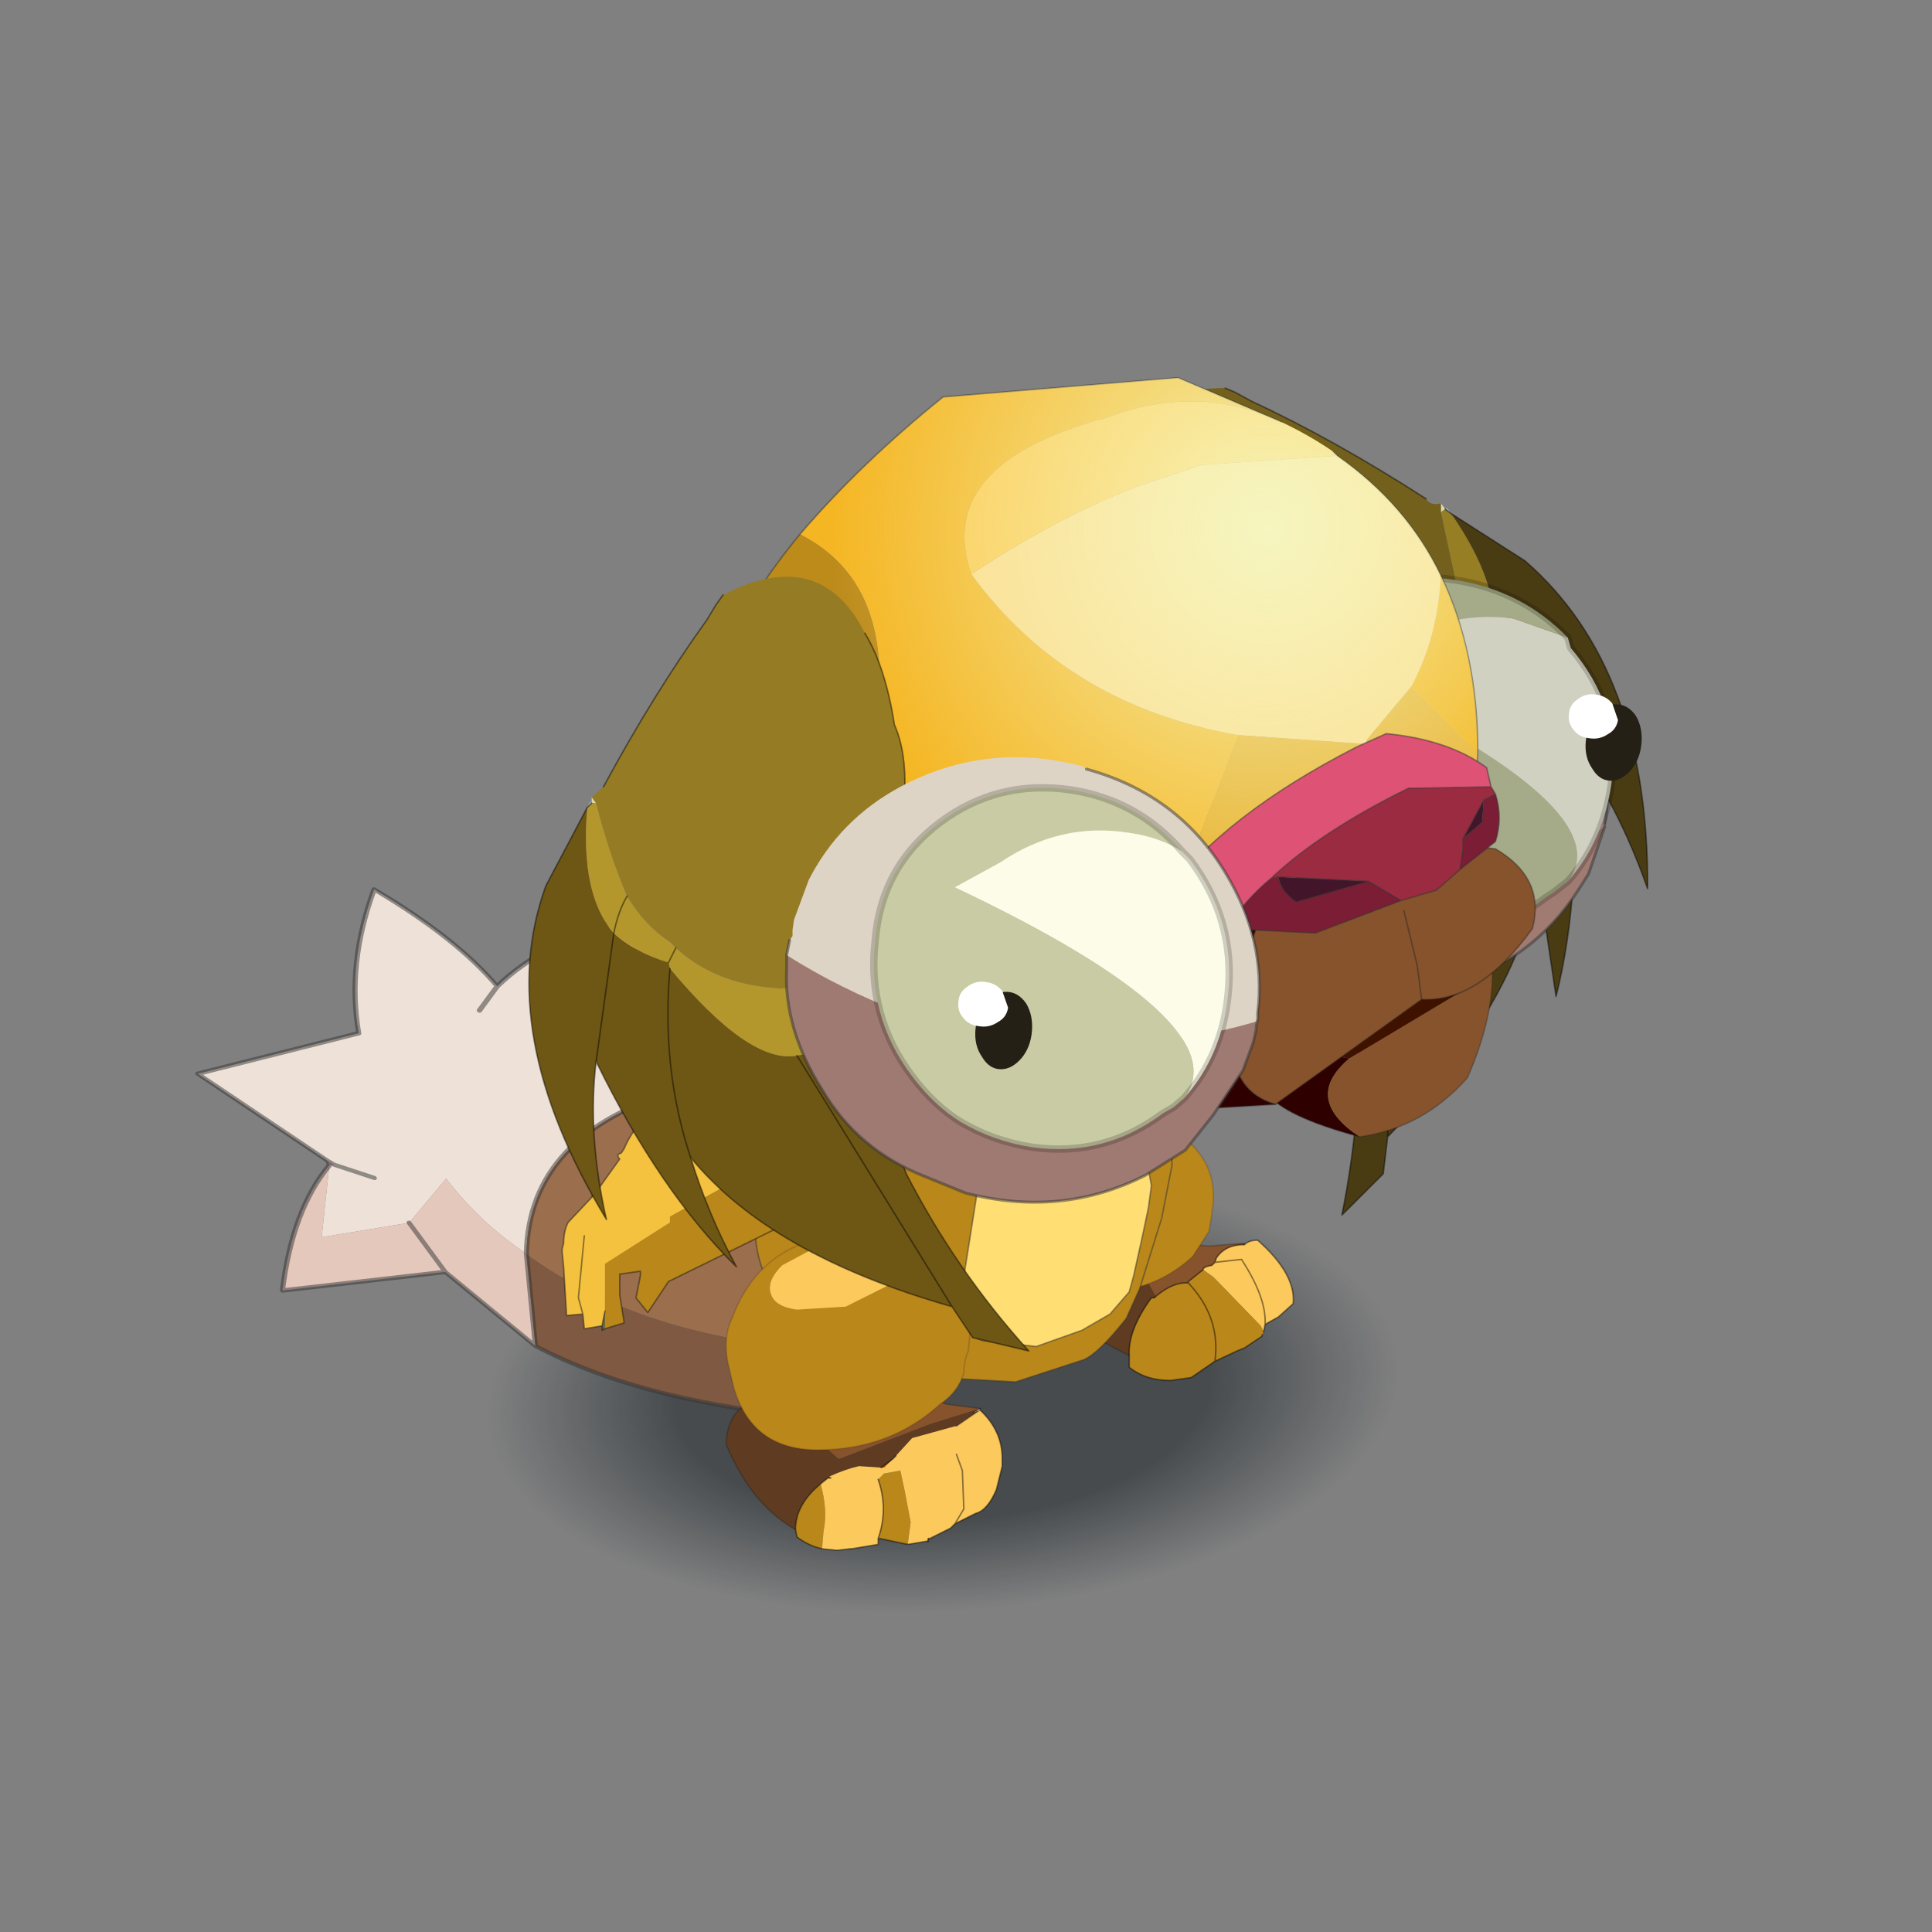 <?xml version="1.0" encoding="UTF-8" standalone="no"?>
<svg xmlns:xlink="http://www.w3.org/1999/xlink" height="440.0px" width="440.0px" xmlns="http://www.w3.org/2000/svg">
  <rect width="100%" height="100%" fill="#808080" stroke="none"/>
  <g transform="matrix(10.0, 0.0, 0.0, 10.0, 0.0, 0.0)">
    <use height="44.0" transform="matrix(0.909, 0.0, 0.0, 0.909, 2.0, 2.0)" width="44.0" xlink:href="#sprite0"/>
  </g>
  <defs>
    <g id="sprite0" transform="matrix(1.0, 0.0, 0.0, 1.0, 0.0, 0.0)">
      <use height="44.0" transform="matrix(1.0, 0.0, 0.0, 1.0, 0.0, 0.0)" width="44.0" xlink:href="#shape0"/>
      <use height="43.0" transform="matrix(0.74, 0.0, 0.0, 0.74, 1.487, 7.264)" width="50.8" xlink:href="#sprite1"/>
    </g>
    <g id="shape0" transform="matrix(1.0, 0.0, 0.0, 1.0, 0.0, 0.0)">
      <path d="M44.0 44.0 L0.0 44.0 0.0 0.0 44.0 0.0 44.0 44.0" fill="#43adca" fill-opacity="0.0" fill-rule="evenodd" stroke="none"/>
    </g>
    <g id="sprite1" transform="matrix(1.0, 0.0, 0.0, 1.0, 29.95, 33.9)">
      <use height="29.5" transform="matrix(-1.108, 0.052, 0.0, 0.533, 13.338, -8.184)" width="29.5" xlink:href="#sprite2"/>
      <use height="4.95" transform="matrix(1.0, 0.0, 0.0, 1.0, 0.7, -4.9)" width="8.15" xlink:href="#sprite3"/>
      <use height="5.95" transform="matrix(1.0, 0.0, 0.0, 1.0, 0.05, -8.9)" width="6.1" xlink:href="#sprite4"/>
      <use height="8.7" transform="matrix(1.0, 0.0, 0.0, 1.0, -1.35, -16.35)" width="10.15" xlink:href="#sprite5"/>
      <use height="6.55" transform="matrix(3.341, -0.381, 0.927, 2.9, -29.95, -15.7)" width="5.95" xlink:href="#sprite6"/>
      <use height="15.2" transform="matrix(1.0, 0.0, 0.0, 1.0, -9.35, -14.85)" width="14.1" xlink:href="#sprite7"/>
      <use height="6.1" transform="matrix(1.0, 0.0, 0.0, 1.0, -10.35, -0.3)" width="9.35" xlink:href="#sprite8"/>
      <use height="7.5" transform="matrix(1.0, 0.0, 0.0, 1.0, -10.35, -5.1)" width="8.25" xlink:href="#sprite9"/>
      <use height="9.3" transform="matrix(1.0, 0.0, 0.0, 1.0, -15.9, -10.95)" width="9.8" xlink:href="#sprite10"/>
      <use height="28.0" transform="matrix(1.0, 0.0, 0.0, 1.0, 2.9, -33.55)" width="17.95" xlink:href="#sprite11"/>
      <use height="14.2" transform="matrix(1.0, 0.0, 0.0, 1.0, 5.2, -27.25)" width="14.6" xlink:href="#sprite12"/>
      <use height="3.0" transform="matrix(1.0, 0.0, 0.0, 1.0, 18.0, -23.2)" width="2.8" xlink:href="#sprite13"/>
      <use height="24.1" transform="matrix(1.0, 0.0, 0.0, 1.0, -12.05, -33.9)" width="27.6" xlink:href="#sprite15"/>
      <use height="10.35" transform="matrix(1.0, 0.0, 0.0, 1.0, 5.5, -18.55)" width="11.55" xlink:href="#sprite16"/>
      <use height="6.8" transform="matrix(1.0, 0.0, 0.0, 1.0, 4.5, -21.85)" width="11.3" xlink:href="#sprite17"/>
      <use height="26.2" transform="matrix(1.0, 0.0, 0.0, 1.0, -17.0, -27.15)" width="16.9" xlink:href="#sprite18"/>
      <use height="15.1" transform="matrix(1.0, 0.0, 0.0, 1.0, -8.35, -21.05)" width="16.1" xlink:href="#sprite19"/>
      <use height="6.25" transform="matrix(-0.546, -0.019, -0.041, 0.468, 0.146, -13.38)" width="4.7" xlink:href="#sprite14"/>
    </g>
    <g id="sprite2" transform="matrix(1.0, 0.0, 0.0, 1.0, 14.75, 14.75)">
      <use height="29.5" transform="matrix(1.0, 0.0, 0.0, 1.0, -14.75, -14.75)" width="29.5" xlink:href="#shape1"/>
    </g>
    <g id="shape1" transform="matrix(1.0, 0.0, 0.0, 1.0, 14.75, 14.75)">
      <path d="M10.4 -10.45 Q14.75 -6.1 14.75 0.0 14.75 6.1 10.4 10.4 6.1 14.75 0.0 14.75 -6.1 14.75 -10.45 10.4 -14.75 6.1 -14.75 0.0 -14.75 -6.1 -10.45 -10.45 -6.1 -14.75 0.0 -14.75 6.1 -14.75 10.4 -10.45" fill="url(#gradient0)" fill-rule="evenodd" stroke="none"/>
    </g>
    <radialGradient cx="0" cy="0" gradientTransform="matrix(0.017, 0.0, 0.0, 0.017, 0.0, 0.0)" gradientUnits="userSpaceOnUse" id="gradient0" r="819.2" spreadMethod="pad">
      <stop offset="0.588" stop-color="#0e171d" stop-opacity="0.498"/>
      <stop offset="1.0" stop-color="#101a24" stop-opacity="0.0"/>
    </radialGradient>
    <g id="sprite3" transform="matrix(1.0, 0.0, 0.0, 1.0, 0.0, 0.0)">
      <use height="4.95" transform="matrix(1.0, 0.0, 0.0, 1.0, 0.0, 0.0)" width="8.15" xlink:href="#shape2"/>
    </g>
    <g id="shape2" transform="matrix(1.0, 0.0, 0.0, 1.0, 0.0, 0.0)">
      <path d="M0.3 2.25 L0.0 2.25 0.3 1.75 0.3 2.25" fill="#410100" fill-rule="evenodd" stroke="none"/>
      <path d="M6.5 0.35 Q6.65 0.2 6.95 0.2 8.25 1.35 8.15 2.35 L7.65 2.8 7.2 3.05 7.15 3.3 7.05 3.1 5.45 1.45 5.1 1.2 Q5.1 1.1 5.4 1.05 L5.5 0.95 5.55 0.8 Q5.85 0.35 6.5 0.35 M7.2 3.05 Q7.25 2.15 6.4 0.85 L5.5 0.95 6.4 0.85 Q7.25 2.15 7.2 3.05" fill="#fcc95d" fill-rule="evenodd" stroke="none"/>
      <path d="M7.15 3.3 L7.1 3.4 7.1 3.45 6.5 3.85 6.25 3.95 5.5 4.3 4.7 4.85 4.0 4.95 Q3.15 4.95 2.6 4.5 L2.6 4.1 Q2.55 3.25 3.35 2.15 L3.45 2.15 3.5 2.1 Q4.1 1.6 4.6 1.65 L4.6 1.6 5.1 1.2 5.45 1.45 7.05 3.1 7.15 3.3 M5.5 4.3 Q5.7 2.85 4.65 1.7 L4.6 1.65 4.65 1.7 Q5.7 2.85 5.5 4.3" fill="#ba871b" fill-rule="evenodd" stroke="none"/>
      <path d="M0.3 1.75 Q0.35 0.95 0.85 0.7 L2.8 0.0 3.3 0.15 Q2.7 0.05 2.05 1.05 2.45 1.35 3.25 1.65 L3.5 2.1 3.45 2.15 3.35 2.15 Q2.55 3.25 2.6 4.1 0.6 3.15 0.3 2.25 L0.3 1.75" fill="#5f3c21" fill-rule="evenodd" stroke="none"/>
      <path d="M3.3 0.15 L3.5 0.25 5.3 0.4 6.5 0.3 6.5 0.35 Q5.85 0.35 5.55 0.8 L5.5 0.95 5.4 1.05 Q5.1 1.1 5.1 1.2 L4.6 1.6 4.6 1.65 Q4.1 1.6 3.5 2.1 L3.25 1.65 Q2.45 1.35 2.05 1.05 2.7 0.05 3.3 0.15" fill="#86532c" fill-rule="evenodd" stroke="none"/>
      <path d="M0.3 1.75 Q0.35 0.95 0.85 0.7 L2.8 0.0 M6.5 0.35 Q6.65 0.2 6.95 0.2 8.25 1.35 8.15 2.35 L7.65 2.8 7.2 3.05 7.15 3.3 M7.1 3.4 L7.1 3.45 6.5 3.85 6.25 3.95 5.5 4.3 4.7 4.85 4.0 4.95 Q3.15 4.95 2.6 4.5 L2.6 4.1 Q2.55 3.25 3.35 2.15 L3.45 2.15 3.5 2.1 Q4.1 1.6 4.6 1.65 L4.6 1.6 5.1 1.2 Q5.1 1.1 5.4 1.05 L5.5 0.95 5.55 0.8 Q5.85 0.35 6.5 0.35 M0.0 2.25 L0.3 1.75 M4.6 1.65 L4.65 1.7 Q5.7 2.85 5.5 4.3 M5.5 0.95 L6.4 0.85 Q7.25 2.15 7.2 3.05" fill="none" stroke="#000000" stroke-linecap="round" stroke-linejoin="round" stroke-opacity="0.451" stroke-width="0.05"/>
      <path d="M2.8 0.0 L3.3 0.15 3.5 0.25 5.3 0.4 6.5 0.3 6.5 0.35 M2.6 4.1 Q0.6 3.15 0.3 2.25" fill="none" stroke="#000000" stroke-linecap="round" stroke-linejoin="round" stroke-opacity="0.2" stroke-width="0.05"/>
    </g>
    <g id="sprite4" transform="matrix(1.0, 0.0, 0.0, 1.0, 0.0, 0.0)">
      <use height="5.95" transform="matrix(1.0, 0.0, 0.0, 1.0, 0.0, 0.0)" width="6.1" xlink:href="#shape3"/>
    </g>
    <g id="shape3" transform="matrix(1.0, 0.0, 0.0, 1.0, 0.0, 0.0)">
      <path d="M2.5 0.25 L2.65 0.2 3.2 0.0 3.8 0.05 Q4.3 0.15 4.85 0.55 6.35 1.55 6.05 3.25 L6.05 3.3 5.95 3.9 5.4 4.75 Q4.1 5.95 2.3 5.95 0.65 5.95 0.2 4.3 L0.05 3.6 Q-0.05 2.9 0.15 2.45 0.8 0.6 2.5 0.25 M3.8 0.25 L3.25 0.25 2.55 0.35 Q1.9 0.6 1.4 1.0 1.05 1.4 1.1 1.75 1.2 2.1 1.8 2.2 L3.0 2.1 4.1 1.5 4.5 0.7 3.8 0.25" fill="#ba871b" fill-rule="evenodd" stroke="none"/>
      <path d="M3.8 0.25 L4.5 0.7 4.1 1.5 3.0 2.1 1.8 2.2 Q1.2 2.1 1.1 1.75 1.05 1.4 1.4 1.0 1.9 0.6 2.55 0.35 L3.25 0.25 3.8 0.25" fill="#fcc95d" fill-rule="evenodd" stroke="none"/>
      <path d="M2.5 0.25 Q0.8 0.6 0.15 2.45 -0.05 2.9 0.05 3.6 L0.2 4.3 Q0.65 5.95 2.3 5.95 4.1 5.95 5.4 4.75 L5.95 3.9 6.05 3.3 6.05 3.25 Q6.35 1.55 4.85 0.55 4.3 0.15 3.8 0.05 L3.2 0.0 2.65 0.2 2.5 0.25 Z" fill="none" stroke="#332720" stroke-linecap="round" stroke-linejoin="round" stroke-opacity="0.2" stroke-width="0.05"/>
    </g>
    <g id="sprite5" transform="matrix(1.0, 0.0, 0.0, 1.0, 0.0, 0.0)">
      <use height="8.7" transform="matrix(1.0, 0.0, 0.0, 1.0, 0.0, 0.0)" width="10.15" xlink:href="#shape4"/>
    </g>
    <g id="shape4" transform="matrix(1.0, 0.0, 0.0, 1.0, 0.0, 0.0)">
      <path d="M9.8 2.45 L9.65 2.8 9.75 2.4 9.8 2.35 9.8 2.45 9.75 2.4 9.8 2.45" fill="#666649" fill-rule="evenodd" stroke="none"/>
      <path d="M9.85 2.4 L9.8 2.45 9.8 2.35 9.85 2.4" fill="#3a392c" fill-rule="evenodd" stroke="none"/>
      <path d="M9.85 2.85 L9.85 2.4 9.8 2.35 9.5 2.7 8.5 1.8 7.0 3.05 6.75 3.25 6.65 3.25 4.55 4.4 Q4.55 2.65 3.4 1.65 L2.65 1.05 4.3 0.8 6.9 0.55 7.2 0.4 8.05 0.0 8.65 0.2 9.1 0.55 10.15 1.5 9.9 2.05 10.15 2.4 9.85 2.85 M8.05 0.8 L9.45 1.45 9.9 2.05 9.45 1.45 8.05 0.8" fill="#f4c23f" fill-rule="evenodd" stroke="none"/>
      <path d="M9.8 3.3 L9.9 3.15 9.9 3.25 9.8 3.3 M9.75 2.4 L9.5 2.7 9.1 2.95 9.0 2.9 9.5 2.7 9.8 2.35 9.75 2.4" fill="#4d4d37" fill-rule="evenodd" stroke="none"/>
      <path d="M1.95 8.7 Q1.15 8.0 0.55 6.75 L0.0 5.2 0.2 4.6 Q0.95 2.25 1.55 1.9 L2.65 1.05 3.4 1.65 Q4.55 2.65 4.55 4.4 L6.65 3.25 6.75 3.25 7.0 3.05 8.5 1.8 9.5 2.7 9.75 2.4 9.65 2.8 9.8 2.45 9.85 2.4 9.85 2.85 9.85 3.05 9.9 3.1 9.9 3.15 9.8 3.3 8.05 4.45 7.6 5.0 7.5 4.85 1.95 8.7 M9.0 2.9 L9.1 2.95 9.5 2.7 9.0 2.9 Q9.0 2.45 8.55 2.5 L8.85 3.0 9.0 2.9 8.85 3.0 8.55 2.5 Q9.0 2.45 9.0 2.9" fill="#ba871b" fill-rule="evenodd" stroke="none"/>
      <path d="M1.95 8.7 L7.5 4.85 M7.6 5.0 L8.05 4.45 9.8 3.3 9.9 3.15 M9.9 3.1 L9.85 3.05 9.85 2.85 9.85 2.4 M9.75 2.4 L9.5 2.7 9.1 2.95 9.0 2.9 8.85 3.0 8.55 2.5 Q9.0 2.45 9.0 2.9 L9.5 2.7 M2.65 1.05 L1.55 1.9 M9.9 2.05 L10.15 1.5 9.1 0.55 8.65 0.2 8.05 0.0 7.2 0.4 6.9 0.55 4.3 0.8 2.65 1.05 M9.8 2.35 L9.85 2.4 M9.8 2.35 L9.75 2.4 9.8 2.45 9.8 2.35 9.5 2.7 M9.8 3.3 L9.9 3.25 9.9 3.15 M9.85 2.85 L10.15 2.4 9.9 2.05 9.45 1.45 8.05 0.8" fill="none" stroke="#171711" stroke-linecap="round" stroke-linejoin="round" stroke-opacity="0.482" stroke-width="0.05"/>
    </g>
    <g id="sprite6" transform="matrix(1.0, 0.0, 0.0, 1.0, 0.0, 0.0)">
      <use height="6.55" transform="matrix(1.0, 0.0, 0.0, 1.0, 0.0, 0.0)" width="5.95" xlink:href="#shape5"/>
    </g>
    <g id="shape5" transform="matrix(1.0, 0.0, 0.0, 1.0, 0.0, 0.0)">
      <path d="M1.0 3.05 L1.0 3.0 1.05 3.05 1.0 3.05" fill="#db93b8" fill-rule="evenodd" stroke="none"/>
      <path d="M1.0 3.0 L0.0 1.85 1.7 1.6 Q1.8 0.8 2.3 0.0 2.95 0.65 3.2 1.25 3.8 0.8 4.7 0.65 4.7 1.7 4.3 2.45 L4.65 2.65 Q3.05 2.95 2.65 4.3 2.3 3.9 2.1 3.35 L1.6 3.8 0.7 3.85 1.0 3.05 1.05 3.05 1.0 3.0 M2.95 1.5 L3.2 1.25 2.95 1.5 M1.4 3.25 L1.05 3.05 1.4 3.25 M3.5 1.9 L4.3 2.45 3.5 1.9" fill="#eee1d8" fill-rule="evenodd" stroke="none"/>
      <path d="M2.45 5.35 L1.8 4.4 0.15 4.4 Q0.5 3.5 1.0 3.05 L0.7 3.85 1.6 3.8 1.8 4.4 1.6 3.8 2.1 3.35 Q2.3 3.9 2.65 4.3 L2.45 5.35" fill="#e4c8bc" fill-rule="evenodd" stroke="none"/>
      <path d="M5.95 5.05 L5.95 5.6 5.95 5.75 Q5.95 6.4 5.4 6.55 L5.2 6.55 5.1 6.55 Q3.35 6.15 2.45 5.35 L2.65 4.3 Q3.4 5.25 4.8 5.65 5.3 5.05 5.95 5.05" fill="#7f5942" fill-rule="evenodd" stroke="none"/>
      <path d="M4.65 2.65 Q5.75 3.6 5.95 5.05 5.3 5.05 4.8 5.65 3.4 5.25 2.65 4.3 3.05 2.95 4.65 2.65" fill="#9b6e4d" fill-rule="evenodd" stroke="none"/>
      <path d="M1.0 3.0 L0.0 1.85 1.7 1.6 Q1.8 0.8 2.3 0.0 2.95 0.65 3.2 1.25 3.8 0.8 4.7 0.65 4.7 1.7 4.3 2.45 L4.65 2.65 Q5.75 3.6 5.95 5.05 L5.95 5.6 5.95 5.75 Q5.95 6.4 5.4 6.55 L5.2 6.55 5.1 6.55 Q3.35 6.15 2.45 5.35 L1.8 4.4 0.15 4.4 Q0.5 3.5 1.0 3.05 L1.0 3.0 1.05 3.05 1.4 3.25 M3.2 1.25 L2.95 1.5 M2.65 4.3 Q3.05 2.95 4.65 2.65 M4.3 2.45 L3.5 1.9 M1.8 4.4 L1.6 3.8 M2.65 4.3 L2.45 5.35" fill="none" stroke="#333333" stroke-linecap="round" stroke-linejoin="round" stroke-opacity="0.498" stroke-width="0.05"/>
    </g>
    <g id="sprite7" transform="matrix(1.0, 0.0, 0.0, 1.0, 0.0, 0.0)">
      <use height="15.2" transform="matrix(1.0, 0.0, 0.0, 1.0, 0.0, 0.0)" width="14.1" xlink:href="#shape6"/>
    </g>
    <g id="shape6" transform="matrix(1.0, 0.0, 0.0, 1.0, 0.0, 0.0)">
      <path d="M12.6 2.55 Q13.4 3.25 13.7 4.35 L14.05 6.3 14.1 7.6 13.75 9.4 13.0 11.8 12.55 12.8 Q11.6 14.0 11.1 14.2 L8.8 14.95 5.2 14.75 Q3.4 13.95 1.55 12.75 -0.35 11.5 0.05 8.7 0.45 5.9 0.7 5.4 L1.45 3.95 Q4.25 -0.45 7.85 0.05 12.05 0.7 12.6 2.55" fill="#ba871b" fill-rule="evenodd" stroke="none"/>
      <path d="M12.6 2.55 Q12.05 0.7 7.85 0.05 4.25 -0.45 1.45 3.95 L0.7 5.4 Q0.45 5.9 0.05 8.7 -0.35 11.5 1.55 12.75 3.4 13.95 5.2 14.75 L8.8 14.95 11.1 14.2 Q11.6 14.0 12.55 12.8 L13.0 11.8 13.75 9.4 14.1 7.6 14.05 6.3 13.7 4.35 Q13.4 3.25 12.6 2.55 Z" fill="none" stroke="#333333" stroke-linecap="round" stroke-linejoin="round" stroke-opacity="0.498" stroke-width="0.05"/>
      <path d="M13.4 8.3 L13.3 9.05 13.1 10.0 12.8 11.35 12.65 11.9 12.0 12.65 11.05 13.2 9.5 13.75 7.7 13.55 Q6.7 13.3 7.15 10.75 L7.6 7.9 7.95 7.15 Q9.1 4.75 10.65 5.05 12.45 5.4 12.65 6.4 L13.2 7.2 13.4 8.3" fill="#ffdf73" fill-rule="evenodd" stroke="none"/>
      <path d="M13.4 8.3 L13.3 9.05 13.1 10.0 12.8 11.35 12.65 11.9 12.0 12.65 11.05 13.2 9.5 13.75 7.7 13.55 Q6.7 13.3 7.15 10.75 L7.6 7.9 7.95 7.15 Q9.1 4.75 10.65 5.05 12.45 5.4 12.65 6.4 L13.2 7.2 13.4 8.3 Z" fill="none" stroke="#333333" stroke-linecap="round" stroke-linejoin="round" stroke-opacity="0.498" stroke-width="0.05"/>
    </g>
    <g id="sprite8" transform="matrix(1.0, 0.0, 0.0, 1.0, 0.0, 0.0)">
      <use height="6.1" transform="matrix(1.0, 0.0, 0.0, 1.0, 0.0, 0.0)" width="9.35" xlink:href="#shape7"/>
    </g>
    <g id="shape7" transform="matrix(1.0, 0.0, 0.0, 1.0, 0.0, 0.0)">
      <path d="M8.6 1.3 L8.6 1.35 8.35 1.45 8.6 1.3" fill="#fdfdfd" fill-rule="evenodd" stroke="none"/>
      <path d="M3.9 0.15 Q5.6 0.35 7.45 1.15 L8.6 1.3 7.0 1.8 6.85 1.85 3.85 3.0 3.8 3.0 1.95 1.35 1.75 0.65 2.85 0.05 3.1 0.05 3.8 0.15 3.9 0.15" fill="#86532c" fill-rule="evenodd" stroke="none"/>
      <path d="M6.85 5.7 L6.85 5.8 6.8 5.8 6.85 5.7" fill="#de6900" fill-rule="evenodd" stroke="none"/>
      <path d="M5.65 3.0 L5.35 3.3 5.25 3.3 5.65 3.0" fill="#ce5401" fill-rule="evenodd" stroke="none"/>
      <path d="M3.75 0.05 L3.9 0.15 3.8 0.15 3.75 0.05" fill="#be4003" fill-rule="evenodd" stroke="none"/>
      <path d="M2.35 5.4 Q0.85 4.55 0.0 2.5 0.05 1.45 0.75 1.15 L1.75 0.65 1.95 1.35 3.8 3.0 3.85 3.0 6.85 1.85 7.0 1.8 8.6 1.3 8.35 1.45 8.6 1.35 7.8 1.9 7.75 1.9 6.3 2.3 5.75 2.9 5.65 3.0 5.25 3.3 4.5 3.25 Q4.05 3.35 3.5 3.6 L3.55 3.65 3.45 3.65 3.2 3.85 Q2.35 4.55 2.35 5.4" fill="#5f3c21" fill-rule="evenodd" stroke="none"/>
      <path d="M6.15 5.9 L5.2 5.7 5.15 5.7 Q5.5 4.7 5.15 3.7 L5.35 3.5 5.9 3.4 6.05 4.1 6.25 5.15 6.15 5.9 M3.25 6.05 Q2.8 5.95 2.4 5.65 L2.35 5.4 Q2.35 4.55 3.2 3.85 3.45 4.75 3.3 5.45 L3.25 6.05" fill="#ba871b" fill-rule="evenodd" stroke="none"/>
      <path d="M8.6 1.35 Q9.35 2.05 9.35 3.0 L9.35 3.25 9.15 4.05 Q8.85 4.75 8.45 4.85 L7.75 5.2 7.6 5.35 6.9 5.7 6.85 5.7 6.8 5.8 6.75 5.8 6.15 5.9 6.25 5.15 6.05 4.1 5.9 3.4 5.35 3.5 5.15 3.7 Q5.5 4.7 5.15 5.7 L5.15 5.9 4.25 6.05 4.2 6.05 3.75 6.1 3.25 6.05 3.3 5.45 Q3.45 4.75 3.2 3.85 L3.45 3.65 3.55 3.65 3.5 3.6 Q4.05 3.35 4.5 3.25 L5.25 3.3 5.35 3.3 5.65 3.0 5.75 2.9 6.3 2.3 7.75 1.9 7.8 1.9 8.6 1.35 M7.8 2.85 L8.0 3.4 8.05 4.7 7.75 5.2 8.05 4.7 8.0 3.4 7.8 2.85" fill="#fcc95d" fill-rule="evenodd" stroke="none"/>
      <path d="M8.6 1.3 L8.6 1.35 Q9.35 2.05 9.35 3.0 L9.35 3.25 9.15 4.05 Q8.85 4.75 8.45 4.85 L7.75 5.2 7.6 5.35 6.9 5.7 6.85 5.7 6.85 5.8 6.8 5.8 6.75 5.8 6.15 5.9 5.2 5.7 5.15 5.7 5.15 5.9 4.25 6.05 M4.2 6.05 L3.75 6.1 3.25 6.05 Q2.8 5.95 2.4 5.65 L2.35 5.4 M5.75 2.9 L5.65 3.0 M3.55 3.65 L3.45 3.65 3.2 3.85 Q2.35 4.55 2.35 5.4 M5.25 3.3 L5.65 3.0 M5.15 5.7 Q5.5 4.7 5.15 3.7 M7.75 5.2 L8.05 4.7 8.0 3.4 7.8 2.85" fill="none" stroke="#000000" stroke-linecap="round" stroke-linejoin="round" stroke-opacity="0.451" stroke-width="0.05"/>
      <path d="M3.75 0.05 L3.9 0.15 Q5.6 0.35 7.45 1.15 L8.6 1.3 8.35 1.45 8.6 1.35 7.8 1.9 M4.25 6.05 L4.2 6.05 M2.35 5.4 Q0.85 4.55 0.0 2.5 0.05 1.45 0.75 1.15 L1.75 0.65 2.85 0.05 3.1 0.05 3.8 0.15 M3.9 0.15 L3.8 0.15 M6.8 5.8 L6.85 5.7" fill="none" stroke="#000000" stroke-linecap="round" stroke-linejoin="round" stroke-opacity="0.2" stroke-width="0.05"/>
    </g>
    <g id="sprite9" transform="matrix(1.0, 0.0, 0.0, 1.0, 0.0, 0.0)">
      <use height="7.5" transform="matrix(1.0, 0.0, 0.0, 1.0, 0.0, 0.0)" width="8.25" xlink:href="#shape8"/>
    </g>
    <g id="shape8" transform="matrix(1.0, 0.0, 0.0, 1.0, 0.0, 0.0)">
      <path d="M3.4 0.45 L1.9 1.25 Q1.4 1.75 1.5 2.15 1.6 2.65 2.4 2.75 L4.05 2.65 5.55 1.9 Q6.15 1.3 6.05 0.9 5.9 0.5 5.15 0.3 L4.4 0.3 3.4 0.45 M3.35 0.3 L3.55 0.25 4.35 0.0 5.15 0.1 Q5.85 0.15 6.55 0.7 8.55 1.95 8.2 4.1 L8.2 4.15 Q8.05 4.5 8.05 4.9 7.85 5.55 7.25 5.95 5.55 7.5 3.1 7.5 0.85 7.5 0.25 5.35 L0.05 4.5 Q-0.1 3.65 0.2 3.05 1.05 0.75 3.35 0.3" fill="#ba871b" fill-rule="evenodd" stroke="none"/>
      <path d="M3.4 0.45 L4.4 0.3 5.15 0.3 Q5.9 0.5 6.05 0.9 6.15 1.3 5.55 1.9 L4.05 2.65 2.4 2.75 Q1.6 2.65 1.5 2.15 1.4 1.75 1.9 1.25 L3.4 0.45" fill="#fcc95d" fill-rule="evenodd" stroke="none"/>
      <path d="M3.35 0.3 Q1.05 0.75 0.2 3.05 -0.1 3.65 0.05 4.5 L0.25 5.35 Q0.85 7.5 3.1 7.5 5.55 7.5 7.25 5.95 7.85 5.55 8.05 4.9 8.05 4.5 8.2 4.15 L8.2 4.1 Q8.55 1.95 6.55 0.7 5.85 0.15 5.15 0.1 L4.35 0.0 3.55 0.25 3.35 0.3 Z" fill="none" stroke="#332720" stroke-linecap="round" stroke-linejoin="round" stroke-opacity="0.2" stroke-width="0.05"/>
    </g>
    <g id="sprite10" transform="matrix(1.0, 0.0, 0.0, 1.0, 0.0, 0.0)">
      <use height="9.3" transform="matrix(1.0, 0.0, 0.0, 1.0, 0.0, 0.0)" width="9.8" xlink:href="#shape9"/>
    </g>
    <g id="shape9" transform="matrix(1.0, 0.0, 0.0, 1.0, 0.0, 0.0)">
      <path d="M1.45 9.25 L1.35 9.3 1.35 9.15 1.45 8.65 1.45 9.25 M1.0 4.8 L1.1 4.55 1.2 4.55 1.0 4.8" fill="#666649" fill-rule="evenodd" stroke="none"/>
      <path d="M5.6 0.2 Q5.7 -0.05 6.05 0.05 L6.2 0.05 6.35 0.05 6.55 0.05 Q7.45 0.0 8.85 0.85 9.55 1.65 9.8 2.75 9.65 2.95 9.75 3.35 L9.3 4.85 3.6 7.65 2.9 8.7 2.5 8.2 2.65 7.45 2.65 7.3 1.95 7.4 1.95 8.1 2.1 9.05 1.45 9.25 1.45 8.65 1.45 7.05 3.65 5.65 3.65 5.45 6.55 3.85 6.35 1.75 4.3 0.55 5.6 0.2" fill="#ba871b" fill-rule="evenodd" stroke="none"/>
      <path d="M1.35 9.15 L0.75 9.25 0.7 8.75 0.15 8.8 0.05 7.15 0.0 6.65 0.0 6.55 0.05 6.35 Q0.05 5.95 0.2 5.65 L1.0 4.8 1.2 4.55 1.95 3.5 Q1.8 3.35 2.0 3.3 L2.1 3.15 Q2.5 2.15 4.3 0.55 L6.35 1.75 6.55 3.85 3.65 5.45 3.65 5.65 1.45 7.05 1.45 8.65 1.35 9.15 M0.75 6.1 L0.55 8.2 0.7 8.75 0.55 8.2 0.75 6.1" fill="#f4c23f" fill-rule="evenodd" stroke="none"/>
      <path d="M9.3 4.85 L3.6 7.65 2.9 8.7 2.5 8.2 2.65 7.45 2.65 7.3 1.95 7.4 1.95 8.1 2.1 9.05 1.45 9.25 1.35 9.3 1.35 9.15 0.75 9.25 0.7 8.75 0.15 8.8 0.05 7.15 0.0 6.65 0.0 6.55 0.05 6.35 Q0.05 5.95 0.2 5.65 L1.0 4.8 1.1 4.55 1.2 4.55 1.95 3.5 Q1.8 3.35 2.0 3.3 L2.1 3.15 Q2.5 2.15 4.3 0.55 L5.6 0.2 M1.2 4.55 L1.0 4.8 M1.45 8.65 L1.35 9.15 M0.7 8.75 L0.55 8.2 0.75 6.1" fill="none" stroke="#171711" stroke-linecap="round" stroke-linejoin="round" stroke-opacity="0.482" stroke-width="0.05"/>
    </g>
    <g id="sprite11" transform="matrix(1.0, 0.0, 0.0, 1.0, 0.0, 0.0)">
      <use height="28.0" transform="matrix(1.0, 0.0, 0.0, 1.0, 0.0, 0.0)" width="17.95" xlink:href="#shape10"/>
    </g>
    <g id="shape10" transform="matrix(1.0, 0.0, 0.0, 1.0, 0.0, 0.0)">
      <path d="M11.1 4.1 L11.15 4.05 11.3 4.25 11.1 4.1" fill="#9dbad8" fill-rule="evenodd" stroke="none"/>
      <path d="M10.95 3.9 L11.1 4.1 10.95 4.2 10.95 3.9" fill="#dbdaaf" fill-rule="evenodd" stroke="none"/>
      <path d="M4.6 12.55 L4.6 12.2 Q5.4 12.55 6.0 11.15 L6.2 11.6 Q6.35 13.25 4.6 12.55 M10.95 4.2 L11.1 4.1 11.3 4.25 Q13.0 6.7 12.7 8.45 L11.65 7.45 12.7 8.45 11.5 10.2 11.6 10.4 Q10.95 14.65 9.35 15.15 8.45 15.5 7.35 14.5 L7.0 14.1 6.85 13.7 Q10.35 12.55 11.1 10.0 L11.15 9.55 Q11.65 8.65 11.65 7.45 L10.95 4.2 M11.1 10.0 L11.5 10.2 11.1 10.0" fill="#967e25" fill-rule="evenodd" stroke="none"/>
      <path d="M3.65 0.0 L4.0 0.15 4.55 0.45 Q7.35 1.75 10.45 3.75 10.6 4.0 10.95 3.9 L10.95 4.2 11.65 7.45 Q11.65 8.65 11.15 9.55 L11.1 10.0 Q10.35 12.55 6.85 13.7 L6.2 11.6 6.0 11.15 Q5.4 12.55 4.6 12.2 L4.45 12.2 4.2 12.05 4.2 12.0 2.5 10.1 Q2.5 9.75 2.3 9.85 L1.6 8.95 Q0.9 7.7 0.75 6.7 0.1 4.8 0.0 3.35 -0.2 0.0 3.65 0.0 M5.5 9.7 Q6.0 10.4 6.0 11.15 6.0 10.4 5.5 9.7" fill="#73601c" fill-rule="evenodd" stroke="none"/>
      <path d="M11.3 4.25 L13.8 5.85 Q18.0 9.5 17.95 16.95 16.95 14.1 15.4 12.0 15.75 17.05 14.85 20.6 L14.25 16.55 Q13.6 20.8 9.15 25.35 L9.0 26.6 7.6 28.0 Q8.35 24.3 8.15 20.6 L8.05 19.8 Q7.0 15.7 4.6 12.55 6.35 13.25 6.2 11.6 L6.85 13.7 7.0 14.1 7.35 14.5 Q8.45 15.5 9.35 15.15 10.95 14.65 11.6 10.4 L11.5 10.2 12.7 8.45 Q13.0 6.7 11.3 4.25 M15.4 12.0 Q14.15 10.1 12.7 8.45 14.15 10.1 15.4 12.0 M14.25 16.55 Q13.6 13.35 11.6 10.4 13.6 13.35 14.25 16.55 M9.15 25.35 L9.35 15.15 9.15 25.35 M8.05 19.8 L7.35 14.5 8.05 19.8" fill="#4a3c12" fill-rule="evenodd" stroke="none"/>
      <path d="M3.65 0.0 L4.0 0.15 4.55 0.45 Q7.35 1.75 10.45 3.75 M11.3 4.25 L13.8 5.85 Q18.0 9.5 17.95 16.95 16.95 14.1 15.4 12.0 15.75 17.05 14.85 20.6 L14.25 16.55 Q13.6 20.8 9.15 25.35 L9.0 26.6 7.6 28.0 Q8.35 24.3 8.15 20.6 L8.05 19.8 Q7.0 15.7 4.6 12.55 L4.6 12.2 4.45 12.2 4.2 12.05 4.2 12.0 2.5 10.1 M2.3 9.85 L1.6 8.95 Q0.9 7.7 0.75 6.7 0.1 4.8 0.0 3.35 M11.1 4.1 L11.3 4.25 M12.7 8.45 Q14.15 10.1 15.4 12.0 M11.65 7.45 L12.7 8.45 M11.6 10.4 Q13.6 13.35 14.25 16.55 M11.5 10.2 L11.1 10.0 M6.85 13.7 L7.0 14.1 M6.2 11.6 L6.0 11.15 Q6.0 10.4 5.5 9.7 M6.2 11.6 L6.85 13.7 M7.35 14.5 L8.05 19.8 M9.35 15.15 L9.15 25.35" fill="none" stroke="#000000" stroke-linecap="round" stroke-linejoin="round" stroke-opacity="0.451" stroke-width="0.05"/>
    </g>
    <g id="sprite12" transform="matrix(1.0, 0.0, 0.0, 1.0, 0.05, 0.1)">
      <use height="14.2" transform="matrix(1.0, 0.0, 0.0, 1.0, -0.05, -0.1)" width="14.6" xlink:href="#shape11"/>
    </g>
    <g id="shape11" transform="matrix(1.0, 0.0, 0.0, 1.0, 0.05, 0.1)">
      <path d="M3.8 11.45 L4.65 11.6 5.15 11.7 3.85 11.35 3.8 11.45" fill="#e3dbc7" fill-rule="evenodd" stroke="none"/>
      <path d="M0.0 7.4 L0.0 7.5 0.0 7.4" fill="#8f8d5f" fill-rule="evenodd" stroke="none"/>
      <path d="M1.1 11.1 L1.0 11.1 1.35 11.55 1.55 11.7 1.7 11.8 Q3.1 12.4 4.9 12.5 L5.4 12.2 5.5 12.15 5.65 11.95 5.85 11.9 6.45 11.1 6.3 11.1 5.75 11.7 5.4 11.95 5.35 12.05 4.9 12.3 2.4 11.8 Q1.7 11.55 1.1 11.1" fill="#6e6c49" fill-rule="evenodd" stroke="none"/>
      <path d="M0.95 9.1 L1.1 9.2 1.0 8.95 0.95 9.1" fill="#f11404" fill-rule="evenodd" stroke="none"/>
      <path d="M0.0 7.5 L0.0 7.65 0.05 7.55 0.0 7.5" fill="#a92d17" fill-rule="evenodd" stroke="none"/>
      <path d="M1.55 11.7 L1.7 11.9 1.7 11.8 1.55 11.7" fill="#5d0a14" fill-rule="evenodd" stroke="none"/>
      <path d="M0.0 7.65 L0.05 8.15 0.05 8.25 0.15 8.85 0.35 9.4 0.75 10.6 0.85 10.65 1.1 11.1 Q1.7 11.55 2.4 11.8 L4.9 12.3 5.35 12.05 5.4 11.95 5.75 11.7 6.3 11.1 6.45 11.1 5.85 11.9 5.65 11.95 5.5 12.15 5.4 12.2 4.9 12.5 Q3.1 12.4 1.7 11.8 L1.7 11.9 1.95 12.15 2.65 12.75 3.5 13.25 Q5.95 14.55 8.95 13.8 11.7 13.0 13.25 10.6 L13.6 10.05 14.15 8.45 Q10.25 11.2 0.0 7.4 L0.0 7.5 0.05 7.55 0.0 7.65 M0.95 9.1 L1.0 8.95 1.1 9.2 0.95 9.1 0.05 8.25 0.95 9.1 M3.8 11.45 L3.85 11.35 5.15 11.7 4.65 11.6 3.8 11.45" fill="#a07b72" fill-rule="evenodd" stroke="none"/>
      <path d="M14.15 8.35 Q14.4 6.85 14.05 5.4 13.25 2.8 10.85 1.35 8.25 0.05 5.4 0.85 2.5 1.7 1.1 4.05 0.0 5.6 0.0 7.4 10.25 11.2 14.15 8.45 L14.15 8.35" fill="#b5968e" fill-rule="evenodd" stroke="none"/>
      <path d="M14.15 8.35 Q14.4 6.85 14.05 5.4 13.25 2.8 10.85 1.35 8.25 0.05 5.4 0.85 2.5 1.7 1.1 4.05 0.0 5.6 0.0 7.4 L0.0 7.5 0.0 7.65 0.05 8.15 0.05 8.25 0.15 8.85 0.35 9.4 0.75 10.6 0.85 10.65 1.1 11.1 1.0 11.1 1.35 11.55 1.55 11.7 1.7 11.9 1.95 12.15 2.65 12.75 3.5 13.25 Q5.95 14.55 8.95 13.8 11.7 13.0 13.25 10.6 L13.6 10.05 14.15 8.45 M0.95 9.1 L0.05 8.25" fill="none" stroke="#333333" stroke-linecap="round" stroke-linejoin="round" stroke-opacity="0.498" stroke-width="0.1"/>
      <path d="M12.9 2.05 L11.05 1.4 Q8.7 1.1 6.75 2.5 L5.25 3.35 Q14.8 7.85 12.9 10.3 L12.45 10.65 12.15 10.85 Q10.2 12.35 7.75 12.0 6.45 11.8 5.45 11.15 L3.85 9.65 Q2.35 7.55 2.6 5.05 2.8 2.6 4.7 1.2 6.65 -0.3 9.1 0.1 11.35 0.45 12.9 2.05" fill="#a5ab88" fill-rule="evenodd" stroke="none"/>
      <path d="M12.9 10.3 Q14.8 7.85 5.25 3.35 L6.75 2.5 Q8.7 1.1 11.05 1.4 L12.9 2.05 13.0 2.4 Q14.7 4.4 14.4 6.8 14.15 8.9 12.9 10.3" fill="#d1d1c2" fill-rule="evenodd" stroke="none"/>
      <path d="M12.9 2.05 Q11.35 0.45 9.1 0.1 6.65 -0.3 4.7 1.2 2.8 2.6 2.6 5.05 2.35 7.55 3.85 9.65 L5.45 11.15 Q6.45 11.8 7.75 12.0 10.2 12.35 12.15 10.85 L12.45 10.65 12.9 10.3 Q14.15 8.9 14.4 6.8 14.7 4.4 13.0 2.4 L12.9 2.05 Z" fill="none" stroke="#000000" stroke-linecap="butt" stroke-linejoin="miter" stroke-miterlimit="3.0" stroke-opacity="0.18" stroke-width="0.25"/>
    </g>
    <g id="sprite13" transform="matrix(1.0, 0.0, 0.0, 1.0, 0.0, 0.0)">
      <use height="6.25" transform="matrix(-0.539, -0.019, -0.041, 0.462, 2.784, 0.089)" width="4.7" xlink:href="#sprite14"/>
    </g>
    <g id="sprite14" transform="matrix(1.0, 0.0, 0.0, 1.0, 1.75, 3.45)">
      <use height="6.25" transform="matrix(1.0, 0.0, 0.0, 1.0, -1.75, -3.45)" width="4.7" xlink:href="#shape12"/>
    </g>
    <g id="shape12" transform="matrix(1.0, 0.0, 0.0, 1.0, 1.75, 3.45)">
      <path d="M1.2 -2.0 Q1.75 -1.15 1.75 0.0 1.75 1.15 1.2 1.95 0.7 2.8 0.0 2.8 -0.7 2.8 -1.25 1.95 -1.75 1.15 -1.75 0.0 -1.75 -1.15 -1.25 -2.0 -0.7 -2.8 0.0 -2.8 0.7 -2.8 1.2 -2.0" fill="#252016" fill-rule="evenodd" stroke="none"/>
      <path d="M1.5 -1.0 L1.1 -0.8 0.7 -1.0 Q0.55 -1.2 0.55 -1.45 L0.7 -1.9 1.1 -2.1 1.5 -1.9 1.7 -1.45 1.5 -1.0" fill="#ffffff" fill-rule="evenodd" stroke="none"/>
      <path d="M2.6 -0.85 Q2.2 -0.3 1.55 -0.25 0.9 -0.15 0.4 -0.6 -0.1 -0.95 -0.15 -1.65 L0.3 -2.85 Q0.75 -3.4 1.35 -3.45 2.0 -3.55 2.45 -3.1 2.95 -2.7 2.95 -2.05 3.0 -1.35 2.6 -0.85" fill="#ffffff" fill-rule="evenodd" stroke="none"/>
    </g>
    <g id="sprite15" transform="matrix(1.0, 0.0, 0.0, 1.0, 0.0, 0.0)">
      <use height="24.1" transform="matrix(1.0, 0.0, 0.0, 1.0, 0.0, 0.0)" width="27.6" xlink:href="#shape13"/>
    </g>
    <g id="shape13" transform="matrix(1.0, 0.0, 0.0, 1.0, 0.0, 0.0)">
      <path d="M22.25 2.65 L22.25 2.5 22.4 2.65 22.25 2.65" fill="#e0bdaf" fill-rule="evenodd" stroke="none"/>
      <path d="M23.4 12.25 L23.5 12.35 23.35 12.4 23.4 12.25" fill="#d98f61" fill-rule="evenodd" stroke="none"/>
      <path d="M20.5 1.5 Q17.65 0.15 14.45 1.4 L14.35 1.4 13.45 1.7 Q8.85 3.3 10.0 6.65 13.25 11.1 19.05 12.1 L16.55 18.55 13.95 19.05 11.85 21.6 Q5.0 21.2 6.4 13.6 8.05 7.25 4.2 5.3 6.25 2.9 9.05 0.65 L17.0 0.0 20.5 1.5" fill="#f5b623" fill-rule="evenodd" stroke="none"/>
      <path d="M25.9 6.7 Q27.15 9.3 27.15 12.7 L24.9 10.45 Q25.8 8.75 25.9 6.7" fill="#f4ae0b" fill-rule="evenodd" stroke="none"/>
      <path d="M19.05 12.1 Q13.25 11.1 10.0 6.65 12.95 4.7 15.7 3.65 L17.8 2.95 22.25 2.65 22.4 2.65 Q24.75 4.3 25.9 6.7 25.8 8.75 24.9 10.45 L23.4 12.25 23.35 12.4 19.05 12.1" fill="#feda89" fill-rule="evenodd" stroke="none"/>
      <path d="M10.0 6.65 Q8.85 3.3 13.45 1.7 L14.35 1.4 14.45 1.4 Q17.65 0.15 20.5 1.5 21.45 1.95 22.25 2.5 L22.25 2.65 17.8 2.95 15.7 3.65 Q12.95 4.7 10.0 6.65" fill="#fec94e" fill-rule="evenodd" stroke="none"/>
      <path d="M16.55 18.55 L19.05 12.1 23.35 12.4 Q21.2 15.75 18.1 18.25 L16.55 18.55 M27.15 12.7 L27.0 15.3 23.5 12.35 23.4 12.25 24.9 10.45 27.15 12.7" fill="#e8ab20" fill-rule="evenodd" stroke="none"/>
      <path d="M27.0 15.3 L27.6 16.3 Q20.7 18.65 16.8 24.1 L14.5 23.7 16.55 18.55 18.1 18.25 Q21.2 15.75 23.35 12.4 L23.5 12.35 27.0 15.3" fill="#d49c1d" fill-rule="evenodd" stroke="none"/>
      <path d="M4.2 5.3 Q8.05 7.25 6.4 13.6 5.0 21.2 11.85 21.6 L13.95 19.05 16.55 18.55 14.5 23.7 11.1 24.05 Q3.6 24.35 0.0 14.2 0.85 9.35 4.2 5.3" fill="#bd8b1a" fill-rule="evenodd" stroke="none"/>
      <path d="M20.5 1.5 L17.0 0.0 9.05 0.65 Q6.25 2.9 4.2 5.3 M22.25 2.5 L22.4 2.65 Q24.75 4.3 25.9 6.7 27.15 9.3 27.15 12.7 L27.0 15.3 27.6 16.3 Q20.7 18.65 16.8 24.1 L14.5 23.7 11.1 24.05 Q3.6 24.35 0.0 14.2 0.85 9.35 4.2 5.3" fill="none" stroke="#333333" stroke-linecap="round" stroke-linejoin="round" stroke-opacity="0.498" stroke-width="0.05"/>
      <path d="M17.0 0.0 L20.5 1.5 Q21.45 1.95 22.25 2.5 L22.4 2.65 Q24.75 4.3 25.9 6.7 27.15 9.3 27.15 12.7 L27.0 15.3 27.6 16.3 Q20.7 18.65 16.8 24.1 L14.5 23.7 11.1 24.05 Q3.6 24.35 0.0 14.2 0.85 9.35 4.2 5.3 6.25 2.9 9.05 0.65 L17.0 0.0" fill="url(#gradient1)" fill-rule="evenodd" stroke="none"/>
    </g>
    <radialGradient cx="0" cy="0" gradientTransform="matrix(0.018, 0.0, 0.0, 0.018, 20.0, 5.1)" gradientUnits="userSpaceOnUse" id="gradient1" r="819.2" spreadMethod="pad">
      <stop offset="0.0" stop-color="#f4fac8" stop-opacity="0.863"/>
      <stop offset="1.0" stop-color="#f4fac8" stop-opacity="0.0"/>
    </radialGradient>
    <g id="sprite16" transform="matrix(1.0, 0.0, 0.0, 1.0, 0.0, 0.0)">
      <use height="10.35" transform="matrix(1.0, 0.0, 0.0, 1.0, 0.0, 0.0)" width="11.55" xlink:href="#shape14"/>
    </g>
    <g id="shape14" transform="matrix(1.0, 0.0, 0.0, 1.0, 0.0, 0.0)">
      <path d="M1.85 7.05 L8.0 4.45 10.1 4.8 5.25 7.7 1.85 7.05" fill="#3f1200" fill-rule="evenodd" stroke="none"/>
      <path d="M5.6 10.35 Q3.0 9.65 2.45 8.85 L1.85 7.05 5.25 7.7 Q3.65 9.05 5.6 10.35" fill="#2f0000" fill-rule="evenodd" stroke="none"/>
      <path d="M10.1 4.8 Q10.1 6.4 9.25 8.35 7.75 10.05 5.6 10.35 3.65 9.05 5.25 7.7 L10.1 4.8" fill="#86532c" fill-rule="evenodd" stroke="none"/>
      <path d="M10.1 4.8 Q10.1 6.4 9.25 8.35 7.75 10.05 5.6 10.35 3.0 9.65 2.45 8.85 L1.85 7.05" fill="none" stroke="#1f1f1f" stroke-linecap="round" stroke-linejoin="round" stroke-opacity="0.302" stroke-width="0.05"/>
      <path d="M5.85 0.1 L5.95 0.1 10.2 0.6 Q11.9 1.6 11.45 3.3 9.65 5.8 7.7 5.7 L2.75 9.25 Q-0.1 8.45 2.5 2.3 L4.6 0.7 5.85 0.1 M7.1 2.7 L7.55 4.55 7.7 5.7 7.55 4.55 7.1 2.7" fill="#86532c" fill-rule="evenodd" stroke="none"/>
      <path d="M2.75 9.25 L0.2 9.4 Q-0.35 6.6 0.55 4.85 L2.05 2.8 2.5 2.3 Q-0.1 8.45 2.75 9.25" fill="#2f0000" fill-rule="evenodd" stroke="none"/>
      <path d="M7.7 5.7 L2.75 9.25 0.2 9.4 Q-0.35 6.6 0.55 4.85 L2.05 2.8 2.5 2.3 4.6 0.7 5.85 0.1" fill="none" stroke="#1f1f1f" stroke-linecap="round" stroke-linejoin="round" stroke-opacity="0.4" stroke-width="0.05"/>
      <path d="M5.85 0.1 L5.95 0.1 10.2 0.6 Q11.9 1.6 11.45 3.3 9.65 5.8 7.7 5.7 L7.55 4.55 7.1 2.7 M2.5 2.3 Q-0.1 8.45 2.75 9.25" fill="none" stroke="#1f1f1f" stroke-linecap="round" stroke-linejoin="round" stroke-opacity="0.4" stroke-width="0.05"/>
    </g>
    <g id="sprite17" transform="matrix(1.0, 0.0, 0.0, 1.0, 0.0, 0.0)">
      <use height="6.8" transform="matrix(1.0, 0.0, 0.0, 1.0, 0.0, 0.0)" width="11.3" xlink:href="#shape15"/>
    </g>
    <g id="shape15" transform="matrix(1.0, 0.0, 0.0, 1.0, 0.0, 0.0)">
      <path d="M10.8 2.25 L10.75 3.0 10.1 3.55 10.8 2.25 M6.9 5.0 L4.45 5.7 Q3.9 5.3 3.85 4.85 L6.9 5.0" fill="#42152a" fill-rule="evenodd" stroke="none"/>
      <path d="M2.15 6.55 L0.0 5.5 Q2.0 2.75 6.5 0.45 L7.5 0.0 Q9.6 0.2 10.9 1.15 L11.05 1.8 8.25 1.85 Q5.3 3.3 3.6 4.9 2.7 5.65 2.15 6.55" fill="#de5275" fill-rule="evenodd" stroke="none"/>
      <path d="M3.6 4.9 Q5.3 3.3 8.25 1.85 L11.05 1.8 11.2 2.05 10.8 2.25 10.1 3.55 10.1 3.9 10.0 4.6 9.2 5.3 8.0 5.65 6.9 5.0 3.85 4.85 3.6 4.9" fill="#9b2b41" fill-rule="evenodd" stroke="none"/>
      <path d="M2.15 6.55 Q2.7 5.65 3.6 4.9 L3.85 4.85 Q3.9 5.3 4.45 5.7 L6.9 5.0 8.0 5.65 5.1 6.75 2.05 6.6 2.15 6.55 M11.2 2.05 Q11.45 2.85 11.2 3.65 L10.0 4.6 10.1 3.9 10.1 3.55 10.75 3.0 10.8 2.25 11.2 2.05" fill="#7b1d35" fill-rule="evenodd" stroke="none"/>
      <path d="M11.05 1.8 L10.9 1.15 Q9.6 0.2 7.5 0.0 L6.5 0.45 Q2.0 2.75 0.0 5.5 L2.15 6.55 Q2.7 5.65 3.6 4.9 5.3 3.3 8.25 1.85 L11.05 1.8 11.2 2.05 Q11.45 2.85 11.2 3.65 L10.0 4.6 9.2 5.3 8.0 5.65 5.1 6.75 2.05 6.6 2.15 6.55 M10.8 2.25 L10.75 3.0 10.1 3.55 10.1 3.9 10.0 4.6 M11.2 2.05 L10.8 2.25 10.1 3.55 M8.0 5.65 L6.9 5.0 4.45 5.7 Q3.9 5.3 3.85 4.85 L3.6 4.9 M6.9 5.0 L3.85 4.85" fill="none" stroke="#333333" stroke-linecap="round" stroke-linejoin="round" stroke-opacity="0.498" stroke-width="0.05"/>
    </g>
    <g id="sprite18" transform="matrix(1.0, 0.0, 0.0, 1.0, 0.0, 0.0)">
      <use height="26.2" transform="matrix(1.0, 0.0, 0.0, 1.0, 0.0, 0.0)" width="16.9" xlink:href="#shape16"/>
    </g>
    <g id="shape16" transform="matrix(1.0, 0.0, 0.0, 1.0, 0.0, 0.0)">
      <path d="M2.1 7.65 L1.95 7.8 2.05 7.6 2.1 7.65" fill="#9dbad8" fill-rule="evenodd" stroke="none"/>
      <path d="M2.1 7.45 L2.25 7.65 2.1 7.65 2.1 7.45" fill="#dbdaaf" fill-rule="evenodd" stroke="none"/>
      <path d="M10.45 13.8 L10.0 11.65 11.95 11.7 Q11.45 15.55 12.5 19.5 L12.75 20.2 Q14.45 23.5 16.9 26.2 L15.0 25.75 14.3 24.7 Q8.15 22.95 5.45 19.65 6.05 21.6 7.0 23.35 4.4 20.8 2.25 16.4 L2.85 12.05 2.25 16.4 Q1.95 18.9 2.6 21.75 -1.25 15.4 0.55 10.45 L1.95 7.8 Q1.7 10.75 2.85 12.05 3.55 12.7 4.7 13.05 L4.75 13.25 Q4.45 16.65 5.45 19.65 4.45 16.65 4.75 13.25 7.45 16.5 9.05 16.2 10.0 16.1 10.55 14.65 10.75 14.5 10.6 14.1 L10.45 13.8 M10.55 14.65 L12.5 19.5 10.55 14.65 M9.05 16.2 L14.3 24.7 9.05 16.2" fill="#6e5614" fill-rule="evenodd" stroke="none"/>
      <path d="M2.25 7.65 Q2.7 9.4 3.3 10.8 3.9 11.8 4.75 12.35 L4.95 12.55 Q6.9 14.35 10.45 13.8 L10.6 14.1 Q10.75 14.5 10.55 14.65 10.0 16.1 9.05 16.2 7.45 16.5 4.75 13.25 L4.7 13.05 Q3.55 12.7 2.85 12.05 1.7 10.75 1.95 7.8 L2.1 7.65 2.25 7.65 M10.0 11.65 L10.0 11.2 Q11.25 12.15 11.7 11.5 L11.95 11.7 10.0 11.65 M3.3 10.8 Q3.0 11.3 2.85 12.05 3.0 11.3 3.3 10.8 M4.95 12.55 L4.7 13.05 4.95 12.55" fill="#b3962c" fill-rule="evenodd" stroke="none"/>
      <path d="M6.55 0.6 Q9.85 -1.1 11.35 1.9 12.05 3.05 12.35 5.0 12.75 5.9 12.7 7.25 L12.55 8.35 Q12.4 8.45 12.5 8.65 12.2 9.55 12.0 11.1 L12.05 11.15 11.8 11.45 11.7 11.5 Q11.25 12.15 10.0 11.2 L10.0 11.65 10.45 13.8 Q6.9 14.35 4.95 12.55 L4.75 12.35 Q3.9 11.8 3.3 10.8 2.7 9.4 2.25 7.65 L2.1 7.45 2.5 7.1 Q4.2 3.95 6.0 1.45 L6.3 0.95 6.55 0.6 M9.75 9.75 Q9.65 10.6 10.0 11.2 9.65 10.6 9.75 9.75" fill="#967b25" fill-rule="evenodd" stroke="none"/>
      <path d="M6.55 0.6 L6.3 0.95 6.0 1.45 Q4.2 3.95 2.5 7.1 M10.45 13.8 L10.0 11.65 10.0 11.2 Q9.65 10.6 9.75 9.75 M1.95 7.8 L2.1 7.65 M2.85 12.05 Q3.0 11.3 3.3 10.8 M4.7 13.05 L4.95 12.55 M2.85 12.05 L2.25 16.4 Q4.4 20.8 7.0 23.35 6.05 21.6 5.45 19.65 4.45 16.65 4.75 13.25 M10.6 14.1 L10.45 13.8 M1.95 7.8 L0.55 10.45 Q-1.25 15.4 2.6 21.75 1.95 18.9 2.25 16.4 M12.55 8.35 L12.7 7.25 Q12.75 5.9 12.35 5.0 12.05 3.05 11.35 1.9 M11.7 11.5 L11.8 11.45 12.05 11.15 12.0 11.1 Q12.2 9.55 12.5 8.65 M11.95 11.7 L11.7 11.5 M12.5 19.5 L10.55 14.65 M14.3 24.7 L15.0 25.75 16.9 26.2 Q14.45 23.5 12.75 20.2 L12.5 19.5 Q11.45 15.55 11.95 11.7 M5.45 19.65 Q8.15 22.95 14.3 24.7 L9.05 16.2" fill="none" stroke="#000000" stroke-linecap="round" stroke-linejoin="round" stroke-opacity="0.451" stroke-width="0.05"/>
    </g>
    <g id="sprite19" transform="matrix(1.0, 0.0, 0.0, 1.0, 0.05, 0.0)">
      <use height="15.1" transform="matrix(1.0, 0.0, 0.0, 1.0, -0.05, 0.0)" width="16.1" xlink:href="#shape17"/>
    </g>
    <g id="shape17" transform="matrix(1.0, 0.0, 0.0, 1.0, 0.05, 0.0)">
      <path d="M15.95 8.85 L15.9 9.1 15.9 8.95 15.95 8.85" fill="#dbd2ab" fill-rule="evenodd" stroke="none"/>
      <path d="M15.9 9.1 L15.9 9.2 15.8 9.65 15.45 10.6 14.45 12.1 13.5 13.3 12.15 14.15 Q9.3 15.6 6.05 14.75 L4.7 14.2 Q2.4 13.3 1.2 11.25 -0.1 9.2 0.0 7.15 L0.0 6.7 Q7.5 11.4 15.9 8.95 L15.9 9.1" fill="#9f7a72" fill-rule="evenodd" stroke="none"/>
      <path d="M0.1 6.2 L0.2 6.05 0.2 5.85 0.25 5.5 0.75 4.15 Q1.8 2.1 3.85 1.0 6.75 -0.55 10.0 0.3 L10.15 0.4 Q13.25 1.25 14.85 3.9 16.25 6.2 15.95 8.65 L15.95 8.85 15.9 8.95 Q7.5 11.4 0.0 6.7 L0.1 6.2" fill="#ddd4c5" fill-rule="evenodd" stroke="none"/>
      <path d="M10.15 0.4 Q13.25 1.25 14.85 3.9 16.25 6.2 15.95 8.65 L15.95 8.85 15.9 9.1 15.9 9.2 15.8 9.65 15.45 10.6 14.45 12.1 13.5 13.3 12.15 14.15 Q9.3 15.6 6.05 14.75 L4.7 14.2 Q2.4 13.3 1.2 11.25 -0.1 9.2 0.0 7.15 L0.0 6.7 0.1 6.2" fill="none" stroke="#333333" stroke-linecap="round" stroke-linejoin="round" stroke-opacity="0.498" stroke-width="0.1"/>
      <path d="M13.4 3.2 Q12.65 2.7 11.55 2.55 9.25 2.2 7.25 3.55 L5.7 4.4 Q15.4 9.0 13.45 11.55 L13.1 11.85 12.75 12.05 Q10.75 13.55 8.3 13.2 7.0 13.0 5.9 12.35 5.0 11.8 4.25 10.8 2.7 8.75 3.0 6.2 3.2 3.7 5.2 2.2 7.15 0.75 9.6 1.1 11.9 1.45 13.4 3.2" fill="#c8cba3" fill-rule="evenodd" stroke="none"/>
      <path d="M13.45 11.55 Q15.4 9.0 5.7 4.4 L7.25 3.55 Q9.25 2.2 11.55 2.55 12.65 2.7 13.4 3.2 L13.65 3.45 Q15.2 5.5 14.95 8.0 14.75 10.1 13.45 11.55" fill="#fcfce9" fill-rule="evenodd" stroke="none"/>
      <path d="M13.4 3.2 Q11.9 1.45 9.6 1.1 7.15 0.75 5.2 2.2 3.2 3.7 3.0 6.2 2.7 8.75 4.25 10.8 5.0 11.8 5.9 12.35 7.0 13.0 8.3 13.2 10.75 13.55 12.75 12.05 L13.1 11.85 13.45 11.55 Q14.75 10.1 14.95 8.0 15.2 5.5 13.65 3.45 L13.4 3.2 Z" fill="none" stroke="#000000" stroke-linecap="butt" stroke-linejoin="miter" stroke-miterlimit="3.0" stroke-opacity="0.18" stroke-width="0.25"/>
    </g>
  </defs>
</svg>
